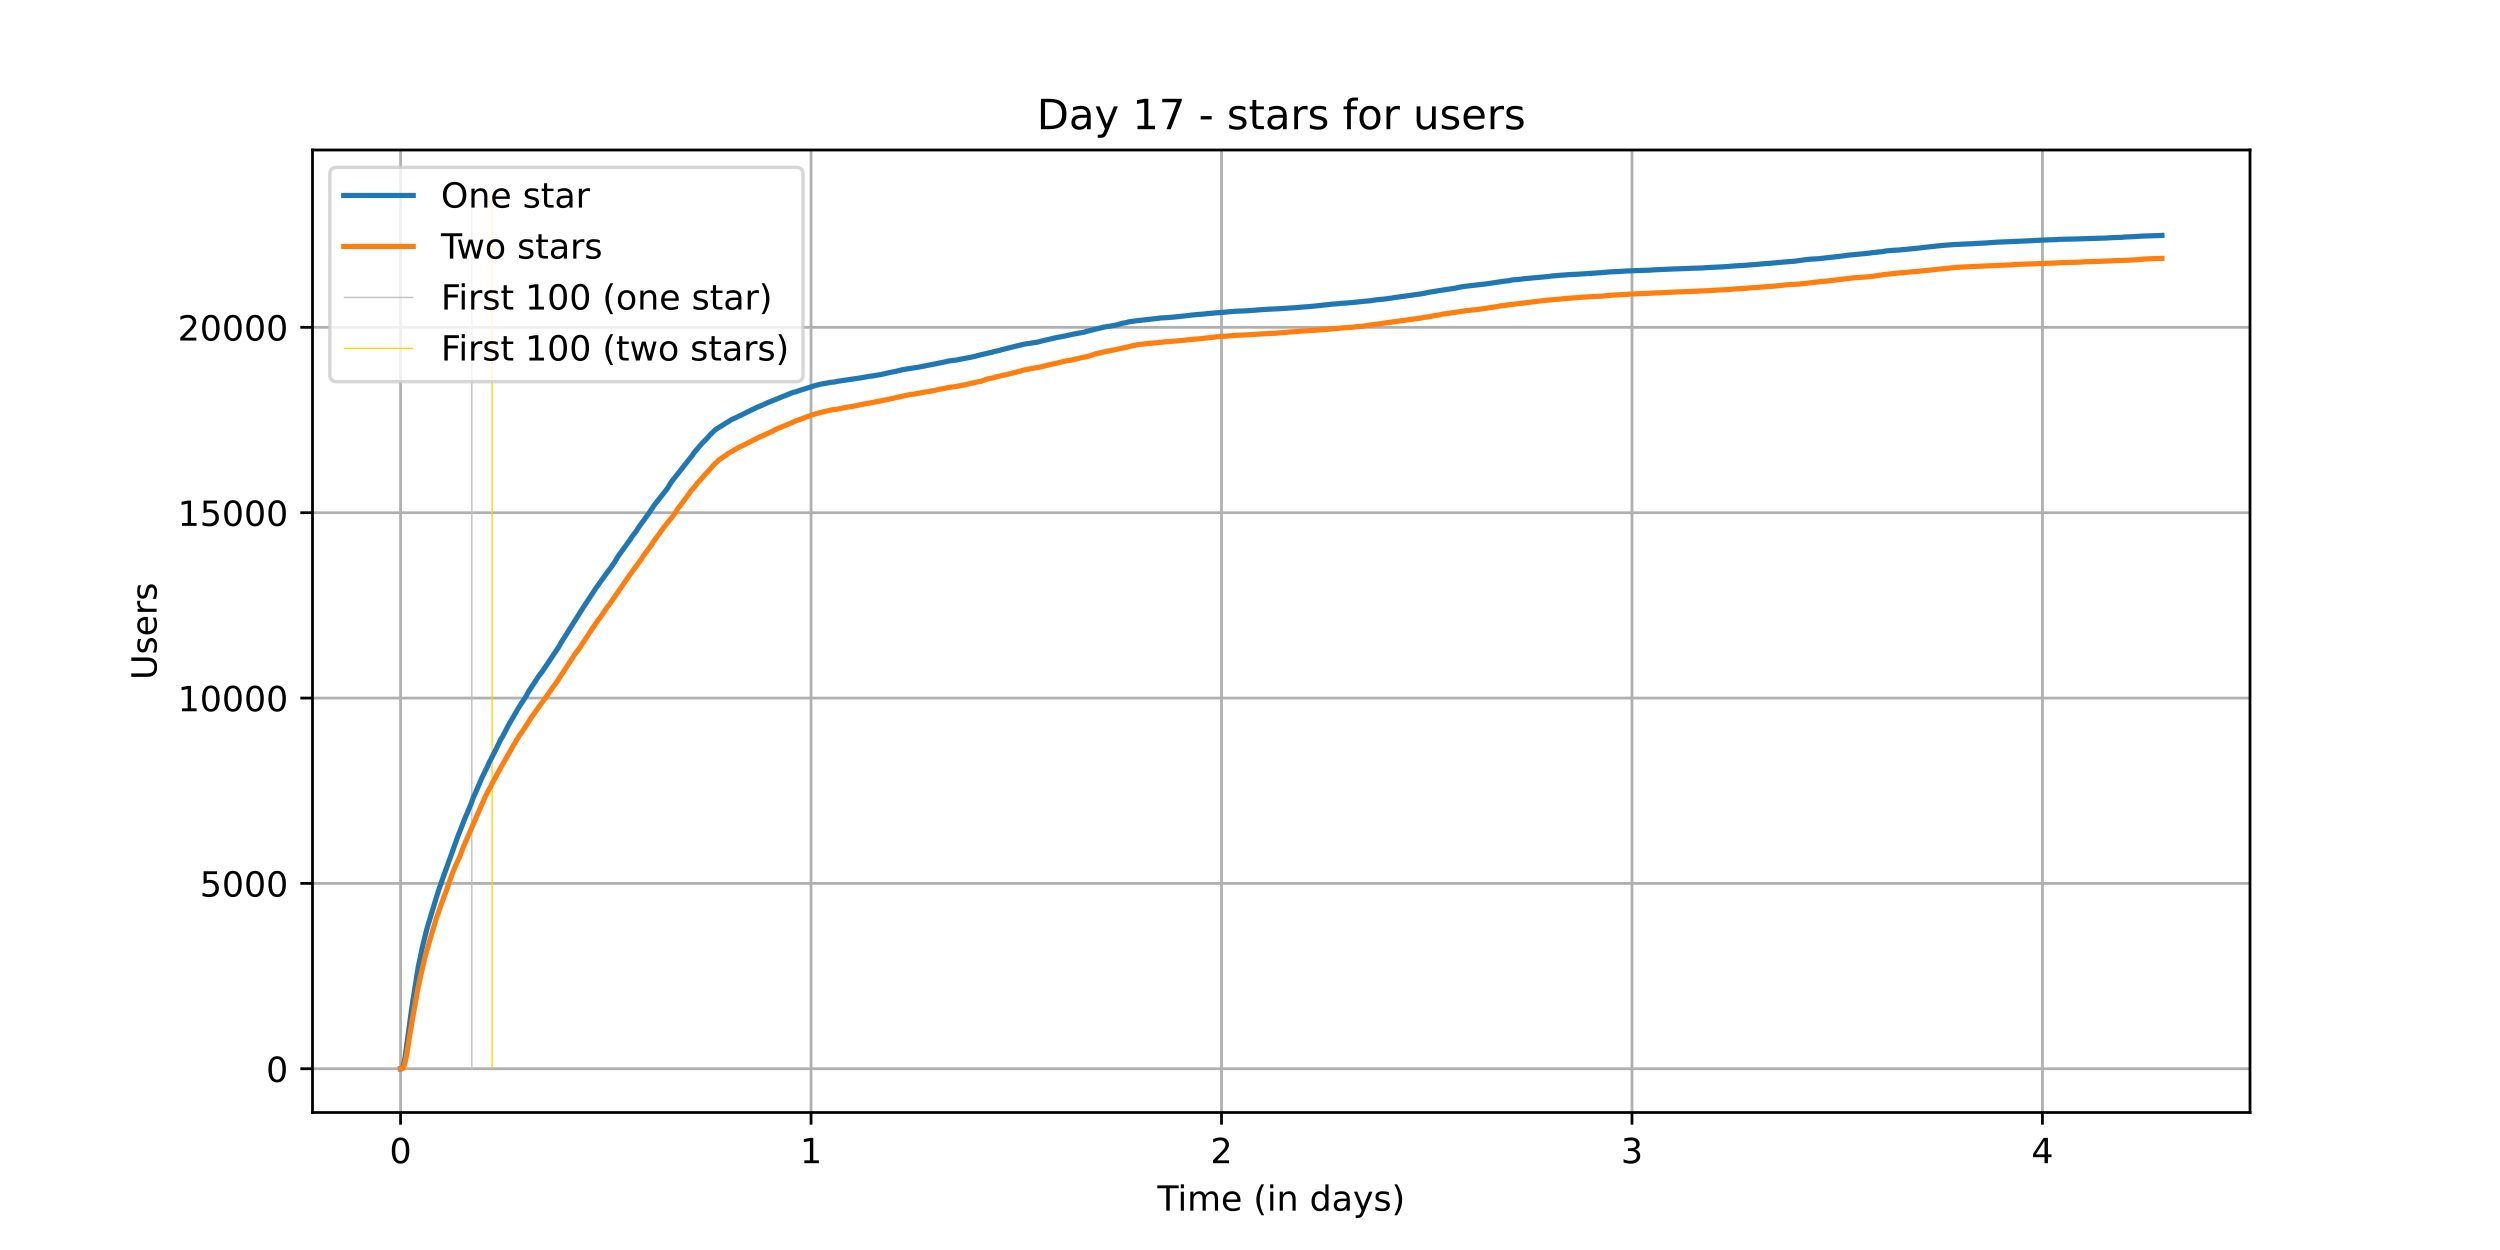 <?xml version="1.0" encoding="utf-8" standalone="no"?>
<!DOCTYPE svg PUBLIC "-//W3C//DTD SVG 1.1//EN"
  "http://www.w3.org/Graphics/SVG/1.1/DTD/svg11.dtd">
<!-- Created with matplotlib (https://matplotlib.org/) -->
<svg height="360pt" version="1.1" viewBox="0 0 720 360" width="720pt" xmlns="http://www.w3.org/2000/svg" xmlns:xlink="http://www.w3.org/1999/xlink">
 <defs>
  <style type="text/css">*{stroke-linecap:butt;stroke-linejoin:round;}</style>
 </defs>
 <g id="figure_1">
  <g id="patch_1">
   <path d="M 0 360 
L 720 360 
L 720 0 
L 0 0 
z
" style="fill:#ffffff;"/>
  </g>
  <g id="axes_1">
   <g id="patch_2">
    <path d="M 90 320.4 
L 648 320.4 
L 648 43.2 
L 90 43.2 
z
" style="fill:#ffffff;"/>
   </g>
   <g id="matplotlib.axis_1">
    <g id="xtick_1">
     <g id="line2d_1">
      <path clip-path="url(#pc741ef582a)" d="M 115.364 320.4 
L 115.364 43.2 
" style="fill:none;stroke:#b0b0b0;stroke-linecap:square;stroke-width:0.8;"/>
     </g>
     <g id="line2d_2">
      <defs>
       <path d="M 0 0 
L 0 3.5 
" id="m859f0b55f3" style="stroke:#000000;stroke-width:0.8;"/>
      </defs>
      <g>
       <use style="stroke:#000000;stroke-width:0.8;" x="115.364" xlink:href="#m859f0b55f3" y="320.4"/>
      </g>
     </g>
     <g id="text_1">
      <!-- 0 -->
      <g transform="translate(112.182 334.998)scale(0.1 -0.1)">
       <defs>
        <path d="M 31.781 66.406 
Q 24.172 66.406 20.328 58.906 
Q 16.5 51.422 16.5 36.375 
Q 16.5 21.391 20.328 13.891 
Q 24.172 6.391 31.781 6.391 
Q 39.453 6.391 43.281 13.891 
Q 47.125 21.391 47.125 36.375 
Q 47.125 51.422 43.281 58.906 
Q 39.453 66.406 31.781 66.406 
z
M 31.781 74.219 
Q 44.047 74.219 50.516 64.516 
Q 56.984 54.828 56.984 36.375 
Q 56.984 17.969 50.516 8.266 
Q 44.047 -1.422 31.781 -1.422 
Q 19.531 -1.422 13.062 8.266 
Q 6.594 17.969 6.594 36.375 
Q 6.594 54.828 13.062 64.516 
Q 19.531 74.219 31.781 74.219 
z
" id="DejaVuSans-48"/>
       </defs>
       <use xlink:href="#DejaVuSans-48"/>
      </g>
     </g>
    </g>
    <g id="xtick_2">
     <g id="line2d_3">
      <path clip-path="url(#pc741ef582a)" d="M 233.578 320.4 
L 233.578 43.2 
" style="fill:none;stroke:#b0b0b0;stroke-linecap:square;stroke-width:0.8;"/>
     </g>
     <g id="line2d_4">
      <g>
       <use style="stroke:#000000;stroke-width:0.8;" x="233.578" xlink:href="#m859f0b55f3" y="320.4"/>
      </g>
     </g>
     <g id="text_2">
      <!-- 1 -->
      <g transform="translate(230.397 334.998)scale(0.1 -0.1)">
       <defs>
        <path d="M 12.406 8.297 
L 28.516 8.297 
L 28.516 63.922 
L 10.984 60.406 
L 10.984 69.391 
L 28.422 72.906 
L 38.281 72.906 
L 38.281 8.297 
L 54.391 8.297 
L 54.391 0 
L 12.406 0 
z
" id="DejaVuSans-49"/>
       </defs>
       <use xlink:href="#DejaVuSans-49"/>
      </g>
     </g>
    </g>
    <g id="xtick_3">
     <g id="line2d_5">
      <path clip-path="url(#pc741ef582a)" d="M 351.793 320.4 
L 351.793 43.2 
" style="fill:none;stroke:#b0b0b0;stroke-linecap:square;stroke-width:0.8;"/>
     </g>
     <g id="line2d_6">
      <g>
       <use style="stroke:#000000;stroke-width:0.8;" x="351.793" xlink:href="#m859f0b55f3" y="320.4"/>
      </g>
     </g>
     <g id="text_3">
      <!-- 2 -->
      <g transform="translate(348.612 334.998)scale(0.1 -0.1)">
       <defs>
        <path d="M 19.188 8.297 
L 53.609 8.297 
L 53.609 0 
L 7.328 0 
L 7.328 8.297 
Q 12.938 14.109 22.625 23.891 
Q 32.328 33.688 34.812 36.531 
Q 39.547 41.844 41.422 45.531 
Q 43.312 49.219 43.312 52.781 
Q 43.312 58.594 39.234 62.25 
Q 35.156 65.922 28.609 65.922 
Q 23.969 65.922 18.812 64.312 
Q 13.672 62.703 7.812 59.422 
L 7.812 69.391 
Q 13.766 71.781 18.938 73 
Q 24.125 74.219 28.422 74.219 
Q 39.75 74.219 46.484 68.547 
Q 53.219 62.891 53.219 53.422 
Q 53.219 48.922 51.531 44.891 
Q 49.859 40.875 45.406 35.406 
Q 44.188 33.984 37.641 27.219 
Q 31.109 20.453 19.188 8.297 
z
" id="DejaVuSans-50"/>
       </defs>
       <use xlink:href="#DejaVuSans-50"/>
      </g>
     </g>
    </g>
    <g id="xtick_4">
     <g id="line2d_7">
      <path clip-path="url(#pc741ef582a)" d="M 470.008 320.4 
L 470.008 43.2 
" style="fill:none;stroke:#b0b0b0;stroke-linecap:square;stroke-width:0.8;"/>
     </g>
     <g id="line2d_8">
      <g>
       <use style="stroke:#000000;stroke-width:0.8;" x="470.008" xlink:href="#m859f0b55f3" y="320.4"/>
      </g>
     </g>
     <g id="text_4">
      <!-- 3 -->
      <g transform="translate(466.827 334.998)scale(0.1 -0.1)">
       <defs>
        <path d="M 40.578 39.312 
Q 47.656 37.797 51.625 33 
Q 55.609 28.219 55.609 21.188 
Q 55.609 10.406 48.188 4.484 
Q 40.766 -1.422 27.094 -1.422 
Q 22.516 -1.422 17.656 -0.516 
Q 12.797 0.391 7.625 2.203 
L 7.625 11.719 
Q 11.719 9.328 16.594 8.109 
Q 21.484 6.891 26.812 6.891 
Q 36.078 6.891 40.938 10.547 
Q 45.797 14.203 45.797 21.188 
Q 45.797 27.641 41.281 31.266 
Q 36.766 34.906 28.719 34.906 
L 20.219 34.906 
L 20.219 43.016 
L 29.109 43.016 
Q 36.375 43.016 40.234 45.922 
Q 44.094 48.828 44.094 54.297 
Q 44.094 59.906 40.109 62.906 
Q 36.141 65.922 28.719 65.922 
Q 24.656 65.922 20.016 65.031 
Q 15.375 64.156 9.812 62.312 
L 9.812 71.094 
Q 15.438 72.656 20.344 73.438 
Q 25.25 74.219 29.594 74.219 
Q 40.828 74.219 47.359 69.109 
Q 53.906 64.016 53.906 55.328 
Q 53.906 49.266 50.438 45.094 
Q 46.969 40.922 40.578 39.312 
z
" id="DejaVuSans-51"/>
       </defs>
       <use xlink:href="#DejaVuSans-51"/>
      </g>
     </g>
    </g>
    <g id="xtick_5">
     <g id="line2d_9">
      <path clip-path="url(#pc741ef582a)" d="M 588.223 320.4 
L 588.223 43.2 
" style="fill:none;stroke:#b0b0b0;stroke-linecap:square;stroke-width:0.8;"/>
     </g>
     <g id="line2d_10">
      <g>
       <use style="stroke:#000000;stroke-width:0.8;" x="588.223" xlink:href="#m859f0b55f3" y="320.4"/>
      </g>
     </g>
     <g id="text_5">
      <!-- 4 -->
      <g transform="translate(585.041 334.998)scale(0.1 -0.1)">
       <defs>
        <path d="M 37.797 64.312 
L 12.891 25.391 
L 37.797 25.391 
z
M 35.203 72.906 
L 47.609 72.906 
L 47.609 25.391 
L 58.016 25.391 
L 58.016 17.188 
L 47.609 17.188 
L 47.609 0 
L 37.797 0 
L 37.797 17.188 
L 4.891 17.188 
L 4.891 26.703 
z
" id="DejaVuSans-52"/>
       </defs>
       <use xlink:href="#DejaVuSans-52"/>
      </g>
     </g>
    </g>
    <g id="text_6">
     <!-- Time (in days) -->
     <g transform="translate(333.327 348.677)scale(0.1 -0.1)">
      <defs>
       <path d="M -0.297 72.906 
L 61.375 72.906 
L 61.375 64.594 
L 35.5 64.594 
L 35.5 0 
L 25.594 0 
L 25.594 64.594 
L -0.297 64.594 
z
" id="DejaVuSans-84"/>
       <path d="M 9.422 54.688 
L 18.406 54.688 
L 18.406 0 
L 9.422 0 
z
M 9.422 75.984 
L 18.406 75.984 
L 18.406 64.594 
L 9.422 64.594 
z
" id="DejaVuSans-105"/>
       <path d="M 52 44.188 
Q 55.375 50.25 60.062 53.125 
Q 64.75 56 71.094 56 
Q 79.641 56 84.281 50.016 
Q 88.922 44.047 88.922 33.016 
L 88.922 0 
L 79.891 0 
L 79.891 32.719 
Q 79.891 40.578 77.094 44.375 
Q 74.312 48.188 68.609 48.188 
Q 61.625 48.188 57.562 43.547 
Q 53.516 38.922 53.516 30.906 
L 53.516 0 
L 44.484 0 
L 44.484 32.719 
Q 44.484 40.625 41.703 44.406 
Q 38.922 48.188 33.109 48.188 
Q 26.219 48.188 22.156 43.531 
Q 18.109 38.875 18.109 30.906 
L 18.109 0 
L 9.078 0 
L 9.078 54.688 
L 18.109 54.688 
L 18.109 46.188 
Q 21.188 51.219 25.484 53.609 
Q 29.781 56 35.688 56 
Q 41.656 56 45.828 52.969 
Q 50 49.953 52 44.188 
z
" id="DejaVuSans-109"/>
       <path d="M 56.203 29.594 
L 56.203 25.203 
L 14.891 25.203 
Q 15.484 15.922 20.484 11.062 
Q 25.484 6.203 34.422 6.203 
Q 39.594 6.203 44.453 7.469 
Q 49.312 8.734 54.109 11.281 
L 54.109 2.781 
Q 49.266 0.734 44.188 -0.344 
Q 39.109 -1.422 33.891 -1.422 
Q 20.797 -1.422 13.156 6.188 
Q 5.516 13.812 5.516 26.812 
Q 5.516 40.234 12.766 48.109 
Q 20.016 56 32.328 56 
Q 43.359 56 49.781 48.891 
Q 56.203 41.797 56.203 29.594 
z
M 47.219 32.234 
Q 47.125 39.594 43.094 43.984 
Q 39.062 48.391 32.422 48.391 
Q 24.906 48.391 20.391 44.141 
Q 15.875 39.891 15.188 32.172 
z
" id="DejaVuSans-101"/>
       <path id="DejaVuSans-32"/>
       <path d="M 31 75.875 
Q 24.469 64.656 21.281 53.656 
Q 18.109 42.672 18.109 31.391 
Q 18.109 20.125 21.312 9.062 
Q 24.516 -2 31 -13.188 
L 23.188 -13.188 
Q 15.875 -1.703 12.234 9.375 
Q 8.594 20.453 8.594 31.391 
Q 8.594 42.281 12.203 53.312 
Q 15.828 64.359 23.188 75.875 
z
" id="DejaVuSans-40"/>
       <path d="M 54.891 33.016 
L 54.891 0 
L 45.906 0 
L 45.906 32.719 
Q 45.906 40.484 42.875 44.328 
Q 39.844 48.188 33.797 48.188 
Q 26.516 48.188 22.312 43.547 
Q 18.109 38.922 18.109 30.906 
L 18.109 0 
L 9.078 0 
L 9.078 54.688 
L 18.109 54.688 
L 18.109 46.188 
Q 21.344 51.125 25.703 53.562 
Q 30.078 56 35.797 56 
Q 45.219 56 50.047 50.172 
Q 54.891 44.344 54.891 33.016 
z
" id="DejaVuSans-110"/>
       <path d="M 45.406 46.391 
L 45.406 75.984 
L 54.391 75.984 
L 54.391 0 
L 45.406 0 
L 45.406 8.203 
Q 42.578 3.328 38.25 0.953 
Q 33.938 -1.422 27.875 -1.422 
Q 17.969 -1.422 11.734 6.484 
Q 5.516 14.406 5.516 27.297 
Q 5.516 40.188 11.734 48.094 
Q 17.969 56 27.875 56 
Q 33.938 56 38.25 53.625 
Q 42.578 51.266 45.406 46.391 
z
M 14.797 27.297 
Q 14.797 17.391 18.875 11.75 
Q 22.953 6.109 30.078 6.109 
Q 37.203 6.109 41.297 11.75 
Q 45.406 17.391 45.406 27.297 
Q 45.406 37.203 41.297 42.844 
Q 37.203 48.484 30.078 48.484 
Q 22.953 48.484 18.875 42.844 
Q 14.797 37.203 14.797 27.297 
z
" id="DejaVuSans-100"/>
       <path d="M 34.281 27.484 
Q 23.391 27.484 19.188 25 
Q 14.984 22.516 14.984 16.5 
Q 14.984 11.719 18.141 8.906 
Q 21.297 6.109 26.703 6.109 
Q 34.188 6.109 38.703 11.406 
Q 43.219 16.703 43.219 25.484 
L 43.219 27.484 
z
M 52.203 31.203 
L 52.203 0 
L 43.219 0 
L 43.219 8.297 
Q 40.141 3.328 35.547 0.953 
Q 30.953 -1.422 24.312 -1.422 
Q 15.922 -1.422 10.953 3.297 
Q 6 8.016 6 15.922 
Q 6 25.141 12.172 29.828 
Q 18.359 34.516 30.609 34.516 
L 43.219 34.516 
L 43.219 35.406 
Q 43.219 41.609 39.141 45 
Q 35.062 48.391 27.688 48.391 
Q 23 48.391 18.547 47.266 
Q 14.109 46.141 10.016 43.891 
L 10.016 52.203 
Q 14.938 54.109 19.578 55.047 
Q 24.219 56 28.609 56 
Q 40.484 56 46.344 49.844 
Q 52.203 43.703 52.203 31.203 
z
" id="DejaVuSans-97"/>
       <path d="M 32.172 -5.078 
Q 28.375 -14.844 24.75 -17.812 
Q 21.141 -20.797 15.094 -20.797 
L 7.906 -20.797 
L 7.906 -13.281 
L 13.188 -13.281 
Q 16.891 -13.281 18.938 -11.516 
Q 21 -9.766 23.484 -3.219 
L 25.094 0.875 
L 2.984 54.688 
L 12.5 54.688 
L 29.594 11.922 
L 46.688 54.688 
L 56.203 54.688 
z
" id="DejaVuSans-121"/>
       <path d="M 44.281 53.078 
L 44.281 44.578 
Q 40.484 46.531 36.375 47.5 
Q 32.281 48.484 27.875 48.484 
Q 21.188 48.484 17.844 46.438 
Q 14.5 44.391 14.5 40.281 
Q 14.5 37.156 16.891 35.375 
Q 19.281 33.594 26.516 31.984 
L 29.594 31.297 
Q 39.156 29.25 43.188 25.516 
Q 47.219 21.781 47.219 15.094 
Q 47.219 7.469 41.188 3.016 
Q 35.156 -1.422 24.609 -1.422 
Q 20.219 -1.422 15.453 -0.562 
Q 10.688 0.297 5.422 2 
L 5.422 11.281 
Q 10.406 8.688 15.234 7.391 
Q 20.062 6.109 24.812 6.109 
Q 31.156 6.109 34.562 8.281 
Q 37.984 10.453 37.984 14.406 
Q 37.984 18.062 35.516 20.016 
Q 33.062 21.969 24.703 23.781 
L 21.578 24.516 
Q 13.234 26.266 9.516 29.906 
Q 5.812 33.547 5.812 39.891 
Q 5.812 47.609 11.281 51.797 
Q 16.75 56 26.812 56 
Q 31.781 56 36.172 55.266 
Q 40.578 54.547 44.281 53.078 
z
" id="DejaVuSans-115"/>
       <path d="M 8.016 75.875 
L 15.828 75.875 
Q 23.141 64.359 26.781 53.312 
Q 30.422 42.281 30.422 31.391 
Q 30.422 20.453 26.781 9.375 
Q 23.141 -1.703 15.828 -13.188 
L 8.016 -13.188 
Q 14.5 -2 17.703 9.062 
Q 20.906 20.125 20.906 31.391 
Q 20.906 42.672 17.703 53.656 
Q 14.5 64.656 8.016 75.875 
z
" id="DejaVuSans-41"/>
      </defs>
      <use xlink:href="#DejaVuSans-84"/>
      <use x="57.959" xlink:href="#DejaVuSans-105"/>
      <use x="85.742" xlink:href="#DejaVuSans-109"/>
      <use x="183.154" xlink:href="#DejaVuSans-101"/>
      <use x="244.678" xlink:href="#DejaVuSans-32"/>
      <use x="276.465" xlink:href="#DejaVuSans-40"/>
      <use x="315.479" xlink:href="#DejaVuSans-105"/>
      <use x="343.262" xlink:href="#DejaVuSans-110"/>
      <use x="406.641" xlink:href="#DejaVuSans-32"/>
      <use x="438.428" xlink:href="#DejaVuSans-100"/>
      <use x="501.904" xlink:href="#DejaVuSans-97"/>
      <use x="563.184" xlink:href="#DejaVuSans-121"/>
      <use x="622.363" xlink:href="#DejaVuSans-115"/>
      <use x="674.463" xlink:href="#DejaVuSans-41"/>
     </g>
    </g>
   </g>
   <g id="matplotlib.axis_2">
    <g id="ytick_1">
     <g id="line2d_11">
      <path clip-path="url(#pc741ef582a)" d="M 90 307.8 
L 648 307.8 
" style="fill:none;stroke:#b0b0b0;stroke-linecap:square;stroke-width:0.8;"/>
     </g>
     <g id="line2d_12">
      <defs>
       <path d="M 0 0 
L -3.5 0 
" id="m07a850d0f1" style="stroke:#000000;stroke-width:0.8;"/>
      </defs>
      <g>
       <use style="stroke:#000000;stroke-width:0.8;" x="90" xlink:href="#m07a850d0f1" y="307.8"/>
      </g>
     </g>
     <g id="text_7">
      <!-- 0 -->
      <g transform="translate(76.638 311.599)scale(0.1 -0.1)">
       <use xlink:href="#DejaVuSans-48"/>
      </g>
     </g>
    </g>
    <g id="ytick_2">
     <g id="line2d_13">
      <path clip-path="url(#pc741ef582a)" d="M 90 254.419 
L 648 254.419 
" style="fill:none;stroke:#b0b0b0;stroke-linecap:square;stroke-width:0.8;"/>
     </g>
     <g id="line2d_14">
      <g>
       <use style="stroke:#000000;stroke-width:0.8;" x="90" xlink:href="#m07a850d0f1" y="254.419"/>
      </g>
     </g>
     <g id="text_8">
      <!-- 5000 -->
      <g transform="translate(57.55 258.218)scale(0.1 -0.1)">
       <defs>
        <path d="M 10.797 72.906 
L 49.516 72.906 
L 49.516 64.594 
L 19.828 64.594 
L 19.828 46.734 
Q 21.969 47.469 24.109 47.828 
Q 26.266 48.188 28.422 48.188 
Q 40.625 48.188 47.75 41.5 
Q 54.891 34.812 54.891 23.391 
Q 54.891 11.625 47.562 5.094 
Q 40.234 -1.422 26.906 -1.422 
Q 22.312 -1.422 17.547 -0.641 
Q 12.797 0.141 7.719 1.703 
L 7.719 11.625 
Q 12.109 9.234 16.797 8.062 
Q 21.484 6.891 26.703 6.891 
Q 35.156 6.891 40.078 11.328 
Q 45.016 15.766 45.016 23.391 
Q 45.016 31 40.078 35.438 
Q 35.156 39.891 26.703 39.891 
Q 22.75 39.891 18.812 39.016 
Q 14.891 38.141 10.797 36.281 
z
" id="DejaVuSans-53"/>
       </defs>
       <use xlink:href="#DejaVuSans-53"/>
       <use x="63.623" xlink:href="#DejaVuSans-48"/>
       <use x="127.246" xlink:href="#DejaVuSans-48"/>
       <use x="190.869" xlink:href="#DejaVuSans-48"/>
      </g>
     </g>
    </g>
    <g id="ytick_3">
     <g id="line2d_15">
      <path clip-path="url(#pc741ef582a)" d="M 90 201.038 
L 648 201.038 
" style="fill:none;stroke:#b0b0b0;stroke-linecap:square;stroke-width:0.8;"/>
     </g>
     <g id="line2d_16">
      <g>
       <use style="stroke:#000000;stroke-width:0.8;" x="90" xlink:href="#m07a850d0f1" y="201.038"/>
      </g>
     </g>
     <g id="text_9">
      <!-- 10000 -->
      <g transform="translate(51.188 204.838)scale(0.1 -0.1)">
       <use xlink:href="#DejaVuSans-49"/>
       <use x="63.623" xlink:href="#DejaVuSans-48"/>
       <use x="127.246" xlink:href="#DejaVuSans-48"/>
       <use x="190.869" xlink:href="#DejaVuSans-48"/>
       <use x="254.492" xlink:href="#DejaVuSans-48"/>
      </g>
     </g>
    </g>
    <g id="ytick_4">
     <g id="line2d_17">
      <path clip-path="url(#pc741ef582a)" d="M 90 147.658 
L 648 147.658 
" style="fill:none;stroke:#b0b0b0;stroke-linecap:square;stroke-width:0.8;"/>
     </g>
     <g id="line2d_18">
      <g>
       <use style="stroke:#000000;stroke-width:0.8;" x="90" xlink:href="#m07a850d0f1" y="147.658"/>
      </g>
     </g>
     <g id="text_10">
      <!-- 15000 -->
      <g transform="translate(51.188 151.457)scale(0.1 -0.1)">
       <use xlink:href="#DejaVuSans-49"/>
       <use x="63.623" xlink:href="#DejaVuSans-53"/>
       <use x="127.246" xlink:href="#DejaVuSans-48"/>
       <use x="190.869" xlink:href="#DejaVuSans-48"/>
       <use x="254.492" xlink:href="#DejaVuSans-48"/>
      </g>
     </g>
    </g>
    <g id="ytick_5">
     <g id="line2d_19">
      <path clip-path="url(#pc741ef582a)" d="M 90 94.277 
L 648 94.277 
" style="fill:none;stroke:#b0b0b0;stroke-linecap:square;stroke-width:0.8;"/>
     </g>
     <g id="line2d_20">
      <g>
       <use style="stroke:#000000;stroke-width:0.8;" x="90" xlink:href="#m07a850d0f1" y="94.277"/>
      </g>
     </g>
     <g id="text_11">
      <!-- 20000 -->
      <g transform="translate(51.188 98.076)scale(0.1 -0.1)">
       <use xlink:href="#DejaVuSans-50"/>
       <use x="63.623" xlink:href="#DejaVuSans-48"/>
       <use x="127.246" xlink:href="#DejaVuSans-48"/>
       <use x="190.869" xlink:href="#DejaVuSans-48"/>
       <use x="254.492" xlink:href="#DejaVuSans-48"/>
      </g>
     </g>
    </g>
    <g id="text_12">
     <!-- Users -->
     <g transform="translate(45.108 195.801)rotate(-90)scale(0.1 -0.1)">
      <defs>
       <path d="M 8.688 72.906 
L 18.609 72.906 
L 18.609 28.609 
Q 18.609 16.891 22.844 11.734 
Q 27.094 6.594 36.625 6.594 
Q 46.094 6.594 50.344 11.734 
Q 54.594 16.891 54.594 28.609 
L 54.594 72.906 
L 64.5 72.906 
L 64.5 27.391 
Q 64.5 13.141 57.438 5.859 
Q 50.391 -1.422 36.625 -1.422 
Q 22.797 -1.422 15.734 5.859 
Q 8.688 13.141 8.688 27.391 
z
" id="DejaVuSans-85"/>
       <path d="M 41.109 46.297 
Q 39.594 47.172 37.812 47.578 
Q 36.031 48 33.891 48 
Q 26.266 48 22.188 43.047 
Q 18.109 38.094 18.109 28.812 
L 18.109 0 
L 9.078 0 
L 9.078 54.688 
L 18.109 54.688 
L 18.109 46.188 
Q 20.953 51.172 25.484 53.578 
Q 30.031 56 36.531 56 
Q 37.453 56 38.578 55.875 
Q 39.703 55.766 41.062 55.516 
z
" id="DejaVuSans-114"/>
      </defs>
      <use xlink:href="#DejaVuSans-85"/>
      <use x="73.193" xlink:href="#DejaVuSans-115"/>
      <use x="125.293" xlink:href="#DejaVuSans-101"/>
      <use x="186.816" xlink:href="#DejaVuSans-114"/>
      <use x="227.93" xlink:href="#DejaVuSans-115"/>
     </g>
    </g>
   </g>
   <g id="LineCollection_1">
    <path clip-path="url(#pc741ef582a)" d="M 135.887 307.8 
L 135.887 55.8 
" style="fill:none;stroke:#c0c0c0;stroke-width:0.4;"/>
   </g>
   <g id="LineCollection_2">
    <path clip-path="url(#pc741ef582a)" d="M 141.732 307.8 
L 141.732 55.8 
" style="fill:none;stroke:#ffd700;stroke-width:0.4;"/>
   </g>
   <g id="line2d_21">
    <path clip-path="url(#pc741ef582a)" d="M 115.364 307.8 
L 115.812 307.747 
L 116.056 307.245 
L 116.462 305.611 
L 116.707 304.17 
L 118.578 290.387 
L 120.451 278.441 
L 120.938 276.209 
L 121.671 272.697 
L 122.81 268.031 
L 123.135 266.868 
L 125.657 258.54 
L 126.066 257.216 
L 126.392 256.181 
L 126.799 255.038 
L 127.694 252.487 
L 132.009 240.444 
L 132.335 239.686 
L 134.047 235.288 
L 134.535 234.231 
L 135.022 233.003 
L 135.754 231.273 
L 136.406 229.437 
L 136.649 228.989 
L 138.44 224.846 
L 138.684 224.227 
L 139.09 223.373 
L 139.579 222.401 
L 140.473 220.544 
L 141.043 219.252 
L 141.287 218.868 
L 143.077 215.323 
L 143.321 214.789 
L 144.135 213.092 
L 144.785 212.056 
L 146.494 208.736 
L 147.064 207.786 
L 149.261 203.985 
L 149.668 203.334 
L 151.62 200.344 
L 152.109 199.341 
L 155.2 194.654 
L 155.851 193.779 
L 156.094 193.501 
L 158.21 190.362 
L 158.535 189.85 
L 160.976 186.22 
L 161.626 185.024 
L 168.055 174.818 
L 168.381 174.348 
L 171.635 169.384 
L 175.377 164.163 
L 175.54 164.014 
L 177.004 161.91 
L 177.41 161.238 
L 178.061 160.138 
L 178.468 159.583 
L 178.875 159.017 
L 181.234 155.75 
L 181.397 155.547 
L 181.885 154.747 
L 183.187 153.038 
L 184.001 151.768 
L 186.119 148.853 
L 186.443 148.373 
L 186.769 147.957 
L 187.502 146.857 
L 187.828 146.409 
L 188.479 145.394 
L 191.408 141.7 
L 192.385 140.398 
L 193.119 139.149 
L 193.362 138.786 
L 198.977 131.654 
L 199.384 131.184 
L 199.954 130.266 
L 200.202 130.042 
L 200.608 129.519 
L 200.934 129.177 
L 201.26 128.75 
L 201.748 128.206 
L 202.48 127.384 
L 202.968 126.893 
L 203.539 126.327 
L 204.515 125.216 
L 206.144 123.658 
L 210.131 121.191 
L 210.375 121.031 
L 210.944 120.711 
L 211.595 120.444 
L 214.036 119.259 
L 214.442 119.056 
L 218.022 117.295 
L 218.51 117.135 
L 218.916 116.932 
L 219.324 116.782 
L 220.951 116.024 
L 221.927 115.629 
L 228.19 113.088 
L 228.516 112.971 
L 229.004 112.896 
L 230.388 112.426 
L 231.608 112.042 
L 232.177 111.86 
L 232.503 111.743 
L 233.235 111.551 
L 233.641 111.38 
L 234.211 111.22 
L 234.78 111.028 
L 235.675 110.814 
L 236.163 110.665 
L 238.522 110.259 
L 239.092 110.131 
L 240.231 110.035 
L 240.963 109.864 
L 241.614 109.757 
L 248.366 108.754 
L 250.156 108.391 
L 251.296 108.284 
L 252.76 108.006 
L 253.492 107.91 
L 256.42 107.248 
L 257.803 106.992 
L 258.046 106.928 
L 259.186 106.672 
L 259.673 106.522 
L 262.359 106.074 
L 262.765 106.021 
L 263.335 105.925 
L 264.312 105.775 
L 264.961 105.679 
L 267.242 105.199 
L 267.811 105.102 
L 269.52 104.761 
L 271.065 104.451 
L 273.588 103.907 
L 274.32 103.821 
L 274.726 103.779 
L 275.621 103.672 
L 275.865 103.597 
L 277.574 103.266 
L 279.526 102.903 
L 280.095 102.775 
L 280.99 102.572 
L 281.397 102.433 
L 285.14 101.558 
L 285.709 101.473 
L 286.359 101.216 
L 287.01 101.11 
L 287.58 100.981 
L 287.987 100.896 
L 288.556 100.683 
L 289.045 100.576 
L 294.577 99.209 
L 295.065 99.102 
L 298.889 98.515 
L 299.378 98.377 
L 300.191 98.163 
L 303.448 97.416 
L 303.774 97.32 
L 304.344 97.213 
L 305.971 96.893 
L 306.623 96.786 
L 306.948 96.711 
L 308.006 96.465 
L 308.576 96.359 
L 309.065 96.252 
L 310.692 95.932 
L 311.425 95.825 
L 312.483 95.622 
L 312.728 95.473 
L 317.856 94.223 
L 318.507 94.117 
L 318.833 94.042 
L 319.647 93.946 
L 320.053 93.85 
L 321.111 93.679 
L 321.599 93.594 
L 323.067 93.135 
L 324.368 92.9 
L 324.939 92.729 
L 325.508 92.622 
L 326.159 92.547 
L 326.811 92.441 
L 332.344 91.811 
L 333.321 91.704 
L 334.133 91.586 
L 336.005 91.48 
L 336.576 91.426 
L 338.04 91.32 
L 342.352 90.86 
L 343.004 90.754 
L 345.525 90.53 
L 346.989 90.423 
L 347.803 90.305 
L 349.185 90.209 
L 349.919 90.124 
L 351.626 90.006 
L 352.847 89.91 
L 353.579 89.825 
L 355.695 89.654 
L 358.138 89.547 
L 359.276 89.505 
L 360.659 89.398 
L 362.775 89.227 
L 364.321 89.12 
L 365.865 89.024 
L 368.226 88.928 
L 368.795 88.885 
L 370.584 88.779 
L 371.154 88.725 
L 372.943 88.619 
L 375.303 88.416 
L 376.93 88.309 
L 380.266 87.978 
L 381.079 87.871 
L 381.648 87.818 
L 382.706 87.711 
L 383.521 87.594 
L 384.985 87.498 
L 385.554 87.455 
L 386.368 87.348 
L 387.752 87.273 
L 388.972 87.167 
L 389.541 87.124 
L 393.446 86.718 
L 394.667 86.622 
L 395.723 86.451 
L 396.293 86.355 
L 396.943 86.28 
L 398.246 86.174 
L 398.978 86.088 
L 409.638 84.572 
L 411.753 84.124 
L 412.404 84.049 
L 412.73 83.996 
L 413.299 83.889 
L 414.437 83.697 
L 419.156 82.992 
L 419.808 82.843 
L 421.109 82.565 
L 421.923 82.458 
L 427.78 81.786 
L 428.593 81.679 
L 433.313 80.964 
L 433.883 80.91 
L 434.695 80.825 
L 435.509 80.611 
L 437.136 80.505 
L 438.031 80.398 
L 438.52 80.323 
L 439.495 80.216 
L 442.099 79.981 
L 443.319 79.875 
L 446.167 79.608 
L 446.818 79.501 
L 449.34 79.277 
L 450.886 79.181 
L 451.536 79.106 
L 453.978 78.999 
L 455.605 78.893 
L 457.394 78.786 
L 459.265 78.647 
L 461.054 78.54 
L 463.74 78.295 
L 466.342 78.188 
L 468.133 78.06 
L 470.573 77.953 
L 471.631 77.921 
L 474.886 77.814 
L 476.513 77.707 
L 478.709 77.601 
L 479.848 77.558 
L 482.126 77.451 
L 483.102 77.43 
L 485.868 77.323 
L 487.17 77.259 
L 490.505 77.163 
L 491.157 77.099 
L 492.621 77.014 
L 494.899 76.907 
L 496.2 76.843 
L 497.827 76.747 
L 498.478 76.672 
L 499.698 76.586 
L 500.024 76.554 
L 501.977 76.448 
L 503.929 76.298 
L 505.475 76.191 
L 508.322 75.925 
L 509.868 75.818 
L 512.472 75.583 
L 513.611 75.476 
L 515.645 75.316 
L 517.027 75.209 
L 518.004 75.06 
L 518.899 74.953 
L 519.874 74.804 
L 520.769 74.697 
L 521.34 74.643 
L 523.129 74.547 
L 523.616 74.526 
L 530.531 73.736 
L 531.183 73.661 
L 531.508 73.597 
L 532.322 73.48 
L 533.381 73.384 
L 533.951 73.341 
L 537.367 72.999 
L 538.507 72.893 
L 539.076 72.786 
L 540.053 72.69 
L 540.296 72.647 
L 541.354 72.551 
L 541.923 72.508 
L 542.494 72.423 
L 543.145 72.263 
L 544.528 72.167 
L 545.18 72.092 
L 547.051 71.996 
L 547.783 71.9 
L 549.167 71.793 
L 552.99 71.398 
L 553.722 71.291 
L 558.523 70.779 
L 559.661 70.672 
L 561.694 70.512 
L 563.322 70.405 
L 564.541 70.352 
L 566.657 70.245 
L 567.714 70.213 
L 569.18 70.117 
L 569.668 70.085 
L 571.864 69.978 
L 573.573 69.86 
L 575.037 69.754 
L 576.338 69.69 
L 579.186 69.594 
L 579.755 69.54 
L 582.196 69.444 
L 582.684 69.423 
L 585.369 69.316 
L 585.938 69.263 
L 588.216 69.156 
L 589.436 69.102 
L 592.285 69.006 
L 592.936 68.932 
L 597.817 68.825 
L 598.956 68.782 
L 602.291 68.686 
L 602.779 68.665 
L 606.602 68.558 
L 608.311 68.441 
L 611.24 68.355 
L 611.727 68.27 
L 614.256 68.163 
L 615.639 68.088 
L 617.103 67.981 
L 618.08 67.96 
L 621.417 67.853 
L 622.636 67.8 
L 622.636 67.8 
" style="fill:none;stroke:#1f77b4;stroke-linecap:square;stroke-width:1.5;"/>
   </g>
   <g id="line2d_22">
    <path clip-path="url(#pc741ef582a)" d="M 115.364 307.8 
L 115.975 307.693 
L 116.219 307.341 
L 116.625 306.167 
L 117.114 303.828 
L 117.846 299.195 
L 118.74 293.836 
L 120.451 284.184 
L 122.403 275.601 
L 124.844 267.167 
L 125.007 266.772 
L 125.657 264.465 
L 126.147 263.142 
L 127.451 259.405 
L 128.429 256.821 
L 130.138 251.953 
L 131.195 249.348 
L 131.766 248.11 
L 132.498 246.487 
L 133.476 243.86 
L 139.822 229.288 
L 140.393 228.209 
L 142.669 223.917 
L 143.403 222.572 
L 144.867 219.893 
L 145.03 219.679 
L 145.436 218.9 
L 145.679 218.526 
L 146.168 217.651 
L 146.494 217.085 
L 148.122 214.234 
L 148.285 214.031 
L 148.773 213.113 
L 149.261 212.366 
L 149.668 211.683 
L 150.074 211.202 
L 152.027 208.223 
L 153.165 206.355 
L 153.328 206.195 
L 153.653 205.789 
L 154.874 204.038 
L 155.851 202.651 
L 156.094 202.362 
L 157.884 199.896 
L 158.372 199.181 
L 159.187 197.985 
L 160.407 196.362 
L 161.545 194.537 
L 161.871 194.035 
L 162.034 193.821 
L 165.045 189.231 
L 165.37 188.686 
L 165.94 187.896 
L 166.427 187.309 
L 167.161 186.284 
L 167.81 185.259 
L 168.218 184.64 
L 169.194 183.145 
L 169.357 182.964 
L 169.602 182.515 
L 170.414 181.266 
L 172.204 178.672 
L 172.612 178.159 
L 172.855 177.871 
L 173.099 177.476 
L 173.994 176.174 
L 174.319 175.715 
L 174.97 174.69 
L 175.296 174.359 
L 176.923 172.031 
L 177.249 171.562 
L 178.956 169.127 
L 180.096 167.387 
L 180.583 166.693 
L 180.991 166.127 
L 181.803 164.996 
L 184.815 160.907 
L 185.14 160.266 
L 186.769 158.078 
L 187.746 156.764 
L 188.153 156.06 
L 190.431 152.921 
L 191.163 151.917 
L 191.408 151.597 
L 193.931 148.448 
L 194.665 147.38 
L 194.745 147.316 
L 195.071 146.697 
L 196.454 144.914 
L 196.861 144.316 
L 198.732 141.807 
L 198.977 141.348 
L 199.384 140.953 
L 200.528 139.619 
L 200.853 139.117 
L 201.829 138.113 
L 202.399 137.419 
L 203.294 136.416 
L 203.7 135.967 
L 204.026 135.658 
L 205.085 134.441 
L 205.493 133.981 
L 206.144 133.298 
L 206.55 132.967 
L 206.876 132.636 
L 207.121 132.433 
L 208.259 131.643 
L 208.666 131.398 
L 209.643 130.651 
L 212.084 129.263 
L 212.409 129.017 
L 212.816 128.814 
L 213.467 128.515 
L 213.71 128.419 
L 218.999 125.729 
L 219.487 125.59 
L 219.893 125.366 
L 220.219 125.238 
L 222.009 124.405 
L 222.334 124.256 
L 223.392 123.679 
L 228.435 121.565 
L 229.087 121.266 
L 232.584 119.985 
L 233.072 119.836 
L 233.561 119.579 
L 234.536 119.302 
L 235.105 119.131 
L 235.594 118.981 
L 239.255 118.117 
L 239.742 118.01 
L 240.474 117.925 
L 241.288 117.828 
L 243.647 117.316 
L 244.218 117.22 
L 244.95 117.135 
L 246.902 116.772 
L 249.017 116.312 
L 249.667 116.216 
L 250.156 116.142 
L 250.725 116.035 
L 252.677 115.64 
L 253.329 115.533 
L 255.444 115.074 
L 256.013 114.978 
L 258.941 114.316 
L 259.43 114.22 
L 262.196 113.601 
L 263.335 113.505 
L 264.067 113.323 
L 264.881 113.216 
L 266.591 112.864 
L 267.649 112.757 
L 270.578 112.106 
L 271.228 112.01 
L 273.262 111.583 
L 273.912 111.476 
L 274.564 111.401 
L 275.458 111.295 
L 277.167 110.953 
L 277.737 110.857 
L 280.909 110.131 
L 281.397 110.035 
L 281.804 109.917 
L 282.454 109.843 
L 282.943 109.64 
L 283.268 109.544 
L 283.675 109.394 
L 284.082 109.245 
L 284.652 109.063 
L 286.359 108.764 
L 286.685 108.572 
L 289.126 108.049 
L 290.183 107.804 
L 290.591 107.686 
L 291.16 107.579 
L 292.136 107.28 
L 292.706 107.174 
L 293.438 106.971 
L 293.927 106.864 
L 294.659 106.597 
L 295.309 106.49 
L 297.098 106.138 
L 299.459 105.722 
L 303.856 104.665 
L 304.425 104.569 
L 305.076 104.398 
L 305.402 104.302 
L 307.437 103.864 
L 308.251 103.768 
L 311.669 102.978 
L 313.135 102.679 
L 314.844 102.156 
L 315.089 102.038 
L 315.984 101.814 
L 319.158 101.088 
L 321.356 100.693 
L 324.368 100.01 
L 324.776 99.903 
L 327.462 99.305 
L 328.194 99.199 
L 332.018 98.804 
L 333.401 98.697 
L 333.89 98.611 
L 334.867 98.537 
L 335.192 98.473 
L 336.819 98.366 
L 337.714 98.27 
L 338.203 98.238 
L 339.668 98.131 
L 343.816 97.693 
L 345.28 97.586 
L 351.626 96.871 
L 353.416 96.775 
L 353.904 96.743 
L 355.207 96.636 
L 355.777 96.594 
L 357.975 96.487 
L 359.195 96.433 
L 360.741 96.337 
L 361.311 96.284 
L 363.344 96.177 
L 364.89 96.081 
L 367.249 95.974 
L 369.201 95.825 
L 370.341 95.729 
L 371.073 95.643 
L 372.619 95.537 
L 374.815 95.355 
L 376.605 95.248 
L 378.231 95.142 
L 379.94 95.035 
L 381.974 94.875 
L 382.868 94.768 
L 384.659 94.64 
L 385.717 94.533 
L 387.995 94.341 
L 389.622 94.234 
L 390.68 94.063 
L 392.469 93.957 
L 393.772 93.732 
L 409.638 91.533 
L 410.126 91.394 
L 411.184 91.288 
L 412.648 90.989 
L 412.973 90.925 
L 413.705 90.818 
L 414.6 90.69 
L 415.332 90.487 
L 415.577 90.444 
L 416.553 90.337 
L 417.53 90.188 
L 421.923 89.526 
L 422.167 89.462 
L 423.306 89.366 
L 424.038 89.28 
L 425.339 89.174 
L 426.234 89.046 
L 426.886 88.939 
L 431.442 88.245 
L 432.093 88.095 
L 432.662 88.042 
L 433.638 87.935 
L 434.208 87.818 
L 435.103 87.711 
L 444.458 86.579 
L 445.353 86.473 
L 447.876 86.248 
L 449.259 86.142 
L 450.072 86.035 
L 452.269 85.853 
L 453.978 85.747 
L 456.255 85.554 
L 458.37 85.448 
L 458.778 85.384 
L 461.543 85.277 
L 462.194 85.202 
L 463.252 85.095 
L 465.041 84.967 
L 467.157 84.86 
L 468.54 84.786 
L 470.167 84.679 
L 471.468 84.615 
L 473.828 84.519 
L 474.315 84.498 
L 476.43 84.391 
L 477.001 84.348 
L 477.896 84.337 
L 480.255 84.231 
L 481.881 84.124 
L 484.892 84.017 
L 486.112 83.964 
L 488.959 83.857 
L 489.528 83.804 
L 492.376 83.697 
L 494.167 83.569 
L 496.363 83.462 
L 497.664 83.398 
L 498.884 83.291 
L 499.536 83.216 
L 501.243 83.11 
L 502.465 83.056 
L 503.605 82.96 
L 503.848 82.917 
L 505.801 82.811 
L 508.242 82.597 
L 510.031 82.49 
L 512.879 82.223 
L 513.773 82.117 
L 514.18 82.074 
L 515.4 81.967 
L 515.969 81.925 
L 518.167 81.818 
L 524.268 81.113 
L 525.651 81.006 
L 534.276 79.971 
L 536.147 79.864 
L 537.938 79.736 
L 538.913 79.629 
L 539.564 79.565 
L 539.971 79.48 
L 540.459 79.394 
L 541.191 79.298 
L 542.086 79.17 
L 542.657 79.063 
L 547.051 78.594 
L 548.515 78.498 
L 548.922 78.455 
L 550.062 78.348 
L 552.746 78.102 
L 553.804 77.996 
L 558.034 77.547 
L 559.255 77.441 
L 562.671 77.099 
L 563.647 76.992 
L 564.135 76.96 
L 566.332 76.853 
L 567.634 76.789 
L 569.992 76.683 
L 571.295 76.619 
L 574.06 76.512 
L 575.526 76.426 
L 578.21 76.32 
L 579.105 76.309 
L 579.755 76.223 
L 580.163 76.159 
L 583.661 76.053 
L 584.637 76.031 
L 586.915 75.925 
L 587.89 75.903 
L 590.331 75.796 
L 591.308 75.775 
L 593.343 75.668 
L 594.481 75.626 
L 598.631 75.519 
L 600.42 75.391 
L 604 75.284 
L 604.975 75.263 
L 607.416 75.156 
L 608.799 75.081 
L 612.053 74.974 
L 613.274 74.921 
L 615.314 74.814 
L 617.917 74.579 
L 620.684 74.473 
L 621.742 74.441 
L 622.636 74.419 
L 622.636 74.419 
" style="fill:none;stroke:#ff7f0e;stroke-linecap:square;stroke-width:1.5;"/>
   </g>
   <g id="patch_3">
    <path d="M 90 320.4 
L 90 43.2 
" style="fill:none;stroke:#000000;stroke-linecap:square;stroke-linejoin:miter;stroke-width:0.8;"/>
   </g>
   <g id="patch_4">
    <path d="M 648 320.4 
L 648 43.2 
" style="fill:none;stroke:#000000;stroke-linecap:square;stroke-linejoin:miter;stroke-width:0.8;"/>
   </g>
   <g id="patch_5">
    <path d="M 90 320.4 
L 648 320.4 
" style="fill:none;stroke:#000000;stroke-linecap:square;stroke-linejoin:miter;stroke-width:0.8;"/>
   </g>
   <g id="patch_6">
    <path d="M 90 43.2 
L 648 43.2 
" style="fill:none;stroke:#000000;stroke-linecap:square;stroke-linejoin:miter;stroke-width:0.8;"/>
   </g>
   <g id="text_13">
    <!-- Day 17 - stars for users -->
    <g transform="translate(298.609 37.2)scale(0.12 -0.12)">
     <defs>
      <path d="M 19.672 64.797 
L 19.672 8.109 
L 31.594 8.109 
Q 46.688 8.109 53.688 14.938 
Q 60.688 21.781 60.688 36.531 
Q 60.688 51.172 53.688 57.984 
Q 46.688 64.797 31.594 64.797 
z
M 9.812 72.906 
L 30.078 72.906 
Q 51.266 72.906 61.172 64.094 
Q 71.094 55.281 71.094 36.531 
Q 71.094 17.672 61.125 8.828 
Q 51.172 0 30.078 0 
L 9.812 0 
z
" id="DejaVuSans-68"/>
      <path d="M 8.203 72.906 
L 55.078 72.906 
L 55.078 68.703 
L 28.609 0 
L 18.312 0 
L 43.219 64.594 
L 8.203 64.594 
z
" id="DejaVuSans-55"/>
      <path d="M 4.891 31.391 
L 31.203 31.391 
L 31.203 23.391 
L 4.891 23.391 
z
" id="DejaVuSans-45"/>
      <path d="M 18.312 70.219 
L 18.312 54.688 
L 36.812 54.688 
L 36.812 47.703 
L 18.312 47.703 
L 18.312 18.016 
Q 18.312 11.328 20.141 9.422 
Q 21.969 7.516 27.594 7.516 
L 36.812 7.516 
L 36.812 0 
L 27.594 0 
Q 17.188 0 13.234 3.875 
Q 9.281 7.766 9.281 18.016 
L 9.281 47.703 
L 2.688 47.703 
L 2.688 54.688 
L 9.281 54.688 
L 9.281 70.219 
z
" id="DejaVuSans-116"/>
      <path d="M 37.109 75.984 
L 37.109 68.5 
L 28.516 68.5 
Q 23.688 68.5 21.797 66.547 
Q 19.922 64.594 19.922 59.516 
L 19.922 54.688 
L 34.719 54.688 
L 34.719 47.703 
L 19.922 47.703 
L 19.922 0 
L 10.891 0 
L 10.891 47.703 
L 2.297 47.703 
L 2.297 54.688 
L 10.891 54.688 
L 10.891 58.5 
Q 10.891 67.625 15.141 71.797 
Q 19.391 75.984 28.609 75.984 
z
" id="DejaVuSans-102"/>
      <path d="M 30.609 48.391 
Q 23.391 48.391 19.188 42.75 
Q 14.984 37.109 14.984 27.297 
Q 14.984 17.484 19.156 11.844 
Q 23.344 6.203 30.609 6.203 
Q 37.797 6.203 41.984 11.859 
Q 46.188 17.531 46.188 27.297 
Q 46.188 37.016 41.984 42.703 
Q 37.797 48.391 30.609 48.391 
z
M 30.609 56 
Q 42.328 56 49.016 48.375 
Q 55.719 40.766 55.719 27.297 
Q 55.719 13.875 49.016 6.219 
Q 42.328 -1.422 30.609 -1.422 
Q 18.844 -1.422 12.172 6.219 
Q 5.516 13.875 5.516 27.297 
Q 5.516 40.766 12.172 48.375 
Q 18.844 56 30.609 56 
z
" id="DejaVuSans-111"/>
      <path d="M 8.5 21.578 
L 8.5 54.688 
L 17.484 54.688 
L 17.484 21.922 
Q 17.484 14.156 20.5 10.266 
Q 23.531 6.391 29.594 6.391 
Q 36.859 6.391 41.078 11.031 
Q 45.312 15.672 45.312 23.688 
L 45.312 54.688 
L 54.297 54.688 
L 54.297 0 
L 45.312 0 
L 45.312 8.406 
Q 42.047 3.422 37.719 1 
Q 33.406 -1.422 27.688 -1.422 
Q 18.266 -1.422 13.375 4.438 
Q 8.5 10.297 8.5 21.578 
z
M 31.109 56 
z
" id="DejaVuSans-117"/>
     </defs>
     <use xlink:href="#DejaVuSans-68"/>
     <use x="77.002" xlink:href="#DejaVuSans-97"/>
     <use x="138.281" xlink:href="#DejaVuSans-121"/>
     <use x="197.461" xlink:href="#DejaVuSans-32"/>
     <use x="229.248" xlink:href="#DejaVuSans-49"/>
     <use x="292.871" xlink:href="#DejaVuSans-55"/>
     <use x="356.494" xlink:href="#DejaVuSans-32"/>
     <use x="388.281" xlink:href="#DejaVuSans-45"/>
     <use x="424.365" xlink:href="#DejaVuSans-32"/>
     <use x="456.152" xlink:href="#DejaVuSans-115"/>
     <use x="508.252" xlink:href="#DejaVuSans-116"/>
     <use x="547.461" xlink:href="#DejaVuSans-97"/>
     <use x="608.74" xlink:href="#DejaVuSans-114"/>
     <use x="649.854" xlink:href="#DejaVuSans-115"/>
     <use x="701.953" xlink:href="#DejaVuSans-32"/>
     <use x="733.74" xlink:href="#DejaVuSans-102"/>
     <use x="768.945" xlink:href="#DejaVuSans-111"/>
     <use x="830.127" xlink:href="#DejaVuSans-114"/>
     <use x="871.24" xlink:href="#DejaVuSans-32"/>
     <use x="903.027" xlink:href="#DejaVuSans-117"/>
     <use x="966.406" xlink:href="#DejaVuSans-115"/>
     <use x="1018.506" xlink:href="#DejaVuSans-101"/>
     <use x="1080.029" xlink:href="#DejaVuSans-114"/>
     <use x="1121.143" xlink:href="#DejaVuSans-115"/>
    </g>
   </g>
   <g id="legend_1">
    <g id="patch_7">
     <path d="M 97 109.912 
L 229.266 109.912 
Q 231.266 109.912 231.266 107.912 
L 231.266 50.2 
Q 231.266 48.2 229.266 48.2 
L 97 48.2 
Q 95 48.2 95 50.2 
L 95 107.912 
Q 95 109.912 97 109.912 
z
" style="fill:#ffffff;opacity:0.8;stroke:#cccccc;stroke-linejoin:miter;"/>
    </g>
    <g id="line2d_23">
     <path d="M 99 56.298 
L 119 56.298 
" style="fill:none;stroke:#1f77b4;stroke-linecap:square;stroke-width:1.5;"/>
    </g>
    <g id="line2d_24"/>
    <g id="text_14">
     <!-- One star -->
     <g transform="translate(127 59.798)scale(0.1 -0.1)">
      <defs>
       <path d="M 39.406 66.219 
Q 28.656 66.219 22.328 58.203 
Q 16.016 50.203 16.016 36.375 
Q 16.016 22.609 22.328 14.594 
Q 28.656 6.594 39.406 6.594 
Q 50.141 6.594 56.422 14.594 
Q 62.703 22.609 62.703 36.375 
Q 62.703 50.203 56.422 58.203 
Q 50.141 66.219 39.406 66.219 
z
M 39.406 74.219 
Q 54.734 74.219 63.906 63.938 
Q 73.094 53.656 73.094 36.375 
Q 73.094 19.141 63.906 8.859 
Q 54.734 -1.422 39.406 -1.422 
Q 24.031 -1.422 14.812 8.828 
Q 5.609 19.094 5.609 36.375 
Q 5.609 53.656 14.812 63.938 
Q 24.031 74.219 39.406 74.219 
z
" id="DejaVuSans-79"/>
      </defs>
      <use xlink:href="#DejaVuSans-79"/>
      <use x="78.711" xlink:href="#DejaVuSans-110"/>
      <use x="142.09" xlink:href="#DejaVuSans-101"/>
      <use x="203.613" xlink:href="#DejaVuSans-32"/>
      <use x="235.4" xlink:href="#DejaVuSans-115"/>
      <use x="287.5" xlink:href="#DejaVuSans-116"/>
      <use x="326.709" xlink:href="#DejaVuSans-97"/>
      <use x="387.988" xlink:href="#DejaVuSans-114"/>
     </g>
    </g>
    <g id="line2d_25">
     <path d="M 99 70.977 
L 119 70.977 
" style="fill:none;stroke:#ff7f0e;stroke-linecap:square;stroke-width:1.5;"/>
    </g>
    <g id="line2d_26"/>
    <g id="text_15">
     <!-- Two stars -->
     <g transform="translate(127 74.477)scale(0.1 -0.1)">
      <defs>
       <path d="M 4.203 54.688 
L 13.188 54.688 
L 24.422 12.016 
L 35.594 54.688 
L 46.188 54.688 
L 57.422 12.016 
L 68.609 54.688 
L 77.594 54.688 
L 63.281 0 
L 52.688 0 
L 40.922 44.828 
L 29.109 0 
L 18.5 0 
z
" id="DejaVuSans-119"/>
      </defs>
      <use xlink:href="#DejaVuSans-84"/>
      <use x="44.584" xlink:href="#DejaVuSans-119"/>
      <use x="126.371" xlink:href="#DejaVuSans-111"/>
      <use x="187.553" xlink:href="#DejaVuSans-32"/>
      <use x="219.34" xlink:href="#DejaVuSans-115"/>
      <use x="271.439" xlink:href="#DejaVuSans-116"/>
      <use x="310.648" xlink:href="#DejaVuSans-97"/>
      <use x="371.928" xlink:href="#DejaVuSans-114"/>
      <use x="413.041" xlink:href="#DejaVuSans-115"/>
     </g>
    </g>
    <g id="line2d_27">
     <path d="M 99 85.655 
L 119 85.655 
" style="fill:none;stroke:#c0c0c0;stroke-width:0.4;"/>
    </g>
    <g id="text_16">
     <!-- First 100 (one star) -->
     <g transform="translate(127 89.155)scale(0.1 -0.1)">
      <defs>
       <path d="M 9.812 72.906 
L 51.703 72.906 
L 51.703 64.594 
L 19.672 64.594 
L 19.672 43.109 
L 48.578 43.109 
L 48.578 34.812 
L 19.672 34.812 
L 19.672 0 
L 9.812 0 
z
" id="DejaVuSans-70"/>
      </defs>
      <use xlink:href="#DejaVuSans-70"/>
      <use x="50.27" xlink:href="#DejaVuSans-105"/>
      <use x="78.053" xlink:href="#DejaVuSans-114"/>
      <use x="119.166" xlink:href="#DejaVuSans-115"/>
      <use x="171.266" xlink:href="#DejaVuSans-116"/>
      <use x="210.475" xlink:href="#DejaVuSans-32"/>
      <use x="242.262" xlink:href="#DejaVuSans-49"/>
      <use x="305.885" xlink:href="#DejaVuSans-48"/>
      <use x="369.508" xlink:href="#DejaVuSans-48"/>
      <use x="433.131" xlink:href="#DejaVuSans-32"/>
      <use x="464.918" xlink:href="#DejaVuSans-40"/>
      <use x="503.932" xlink:href="#DejaVuSans-111"/>
      <use x="565.113" xlink:href="#DejaVuSans-110"/>
      <use x="628.492" xlink:href="#DejaVuSans-101"/>
      <use x="690.016" xlink:href="#DejaVuSans-32"/>
      <use x="721.803" xlink:href="#DejaVuSans-115"/>
      <use x="773.902" xlink:href="#DejaVuSans-116"/>
      <use x="813.111" xlink:href="#DejaVuSans-97"/>
      <use x="874.391" xlink:href="#DejaVuSans-114"/>
      <use x="915.504" xlink:href="#DejaVuSans-41"/>
     </g>
    </g>
    <g id="line2d_28">
     <path d="M 99 100.333 
L 119 100.333 
" style="fill:none;stroke:#ffd700;stroke-width:0.4;"/>
    </g>
    <g id="text_17">
     <!-- First 100 (two stars) -->
     <g transform="translate(127 103.833)scale(0.1 -0.1)">
      <use xlink:href="#DejaVuSans-70"/>
      <use x="50.27" xlink:href="#DejaVuSans-105"/>
      <use x="78.053" xlink:href="#DejaVuSans-114"/>
      <use x="119.166" xlink:href="#DejaVuSans-115"/>
      <use x="171.266" xlink:href="#DejaVuSans-116"/>
      <use x="210.475" xlink:href="#DejaVuSans-32"/>
      <use x="242.262" xlink:href="#DejaVuSans-49"/>
      <use x="305.885" xlink:href="#DejaVuSans-48"/>
      <use x="369.508" xlink:href="#DejaVuSans-48"/>
      <use x="433.131" xlink:href="#DejaVuSans-32"/>
      <use x="464.918" xlink:href="#DejaVuSans-40"/>
      <use x="503.932" xlink:href="#DejaVuSans-116"/>
      <use x="543.141" xlink:href="#DejaVuSans-119"/>
      <use x="624.928" xlink:href="#DejaVuSans-111"/>
      <use x="686.109" xlink:href="#DejaVuSans-32"/>
      <use x="717.896" xlink:href="#DejaVuSans-115"/>
      <use x="769.996" xlink:href="#DejaVuSans-116"/>
      <use x="809.205" xlink:href="#DejaVuSans-97"/>
      <use x="870.484" xlink:href="#DejaVuSans-114"/>
      <use x="911.598" xlink:href="#DejaVuSans-115"/>
      <use x="963.697" xlink:href="#DejaVuSans-41"/>
     </g>
    </g>
   </g>
  </g>
 </g>
 <defs>
  <clipPath id="pc741ef582a">
   <rect height="277.2" width="558" x="90" y="43.2"/>
  </clipPath>
 </defs>
</svg>
